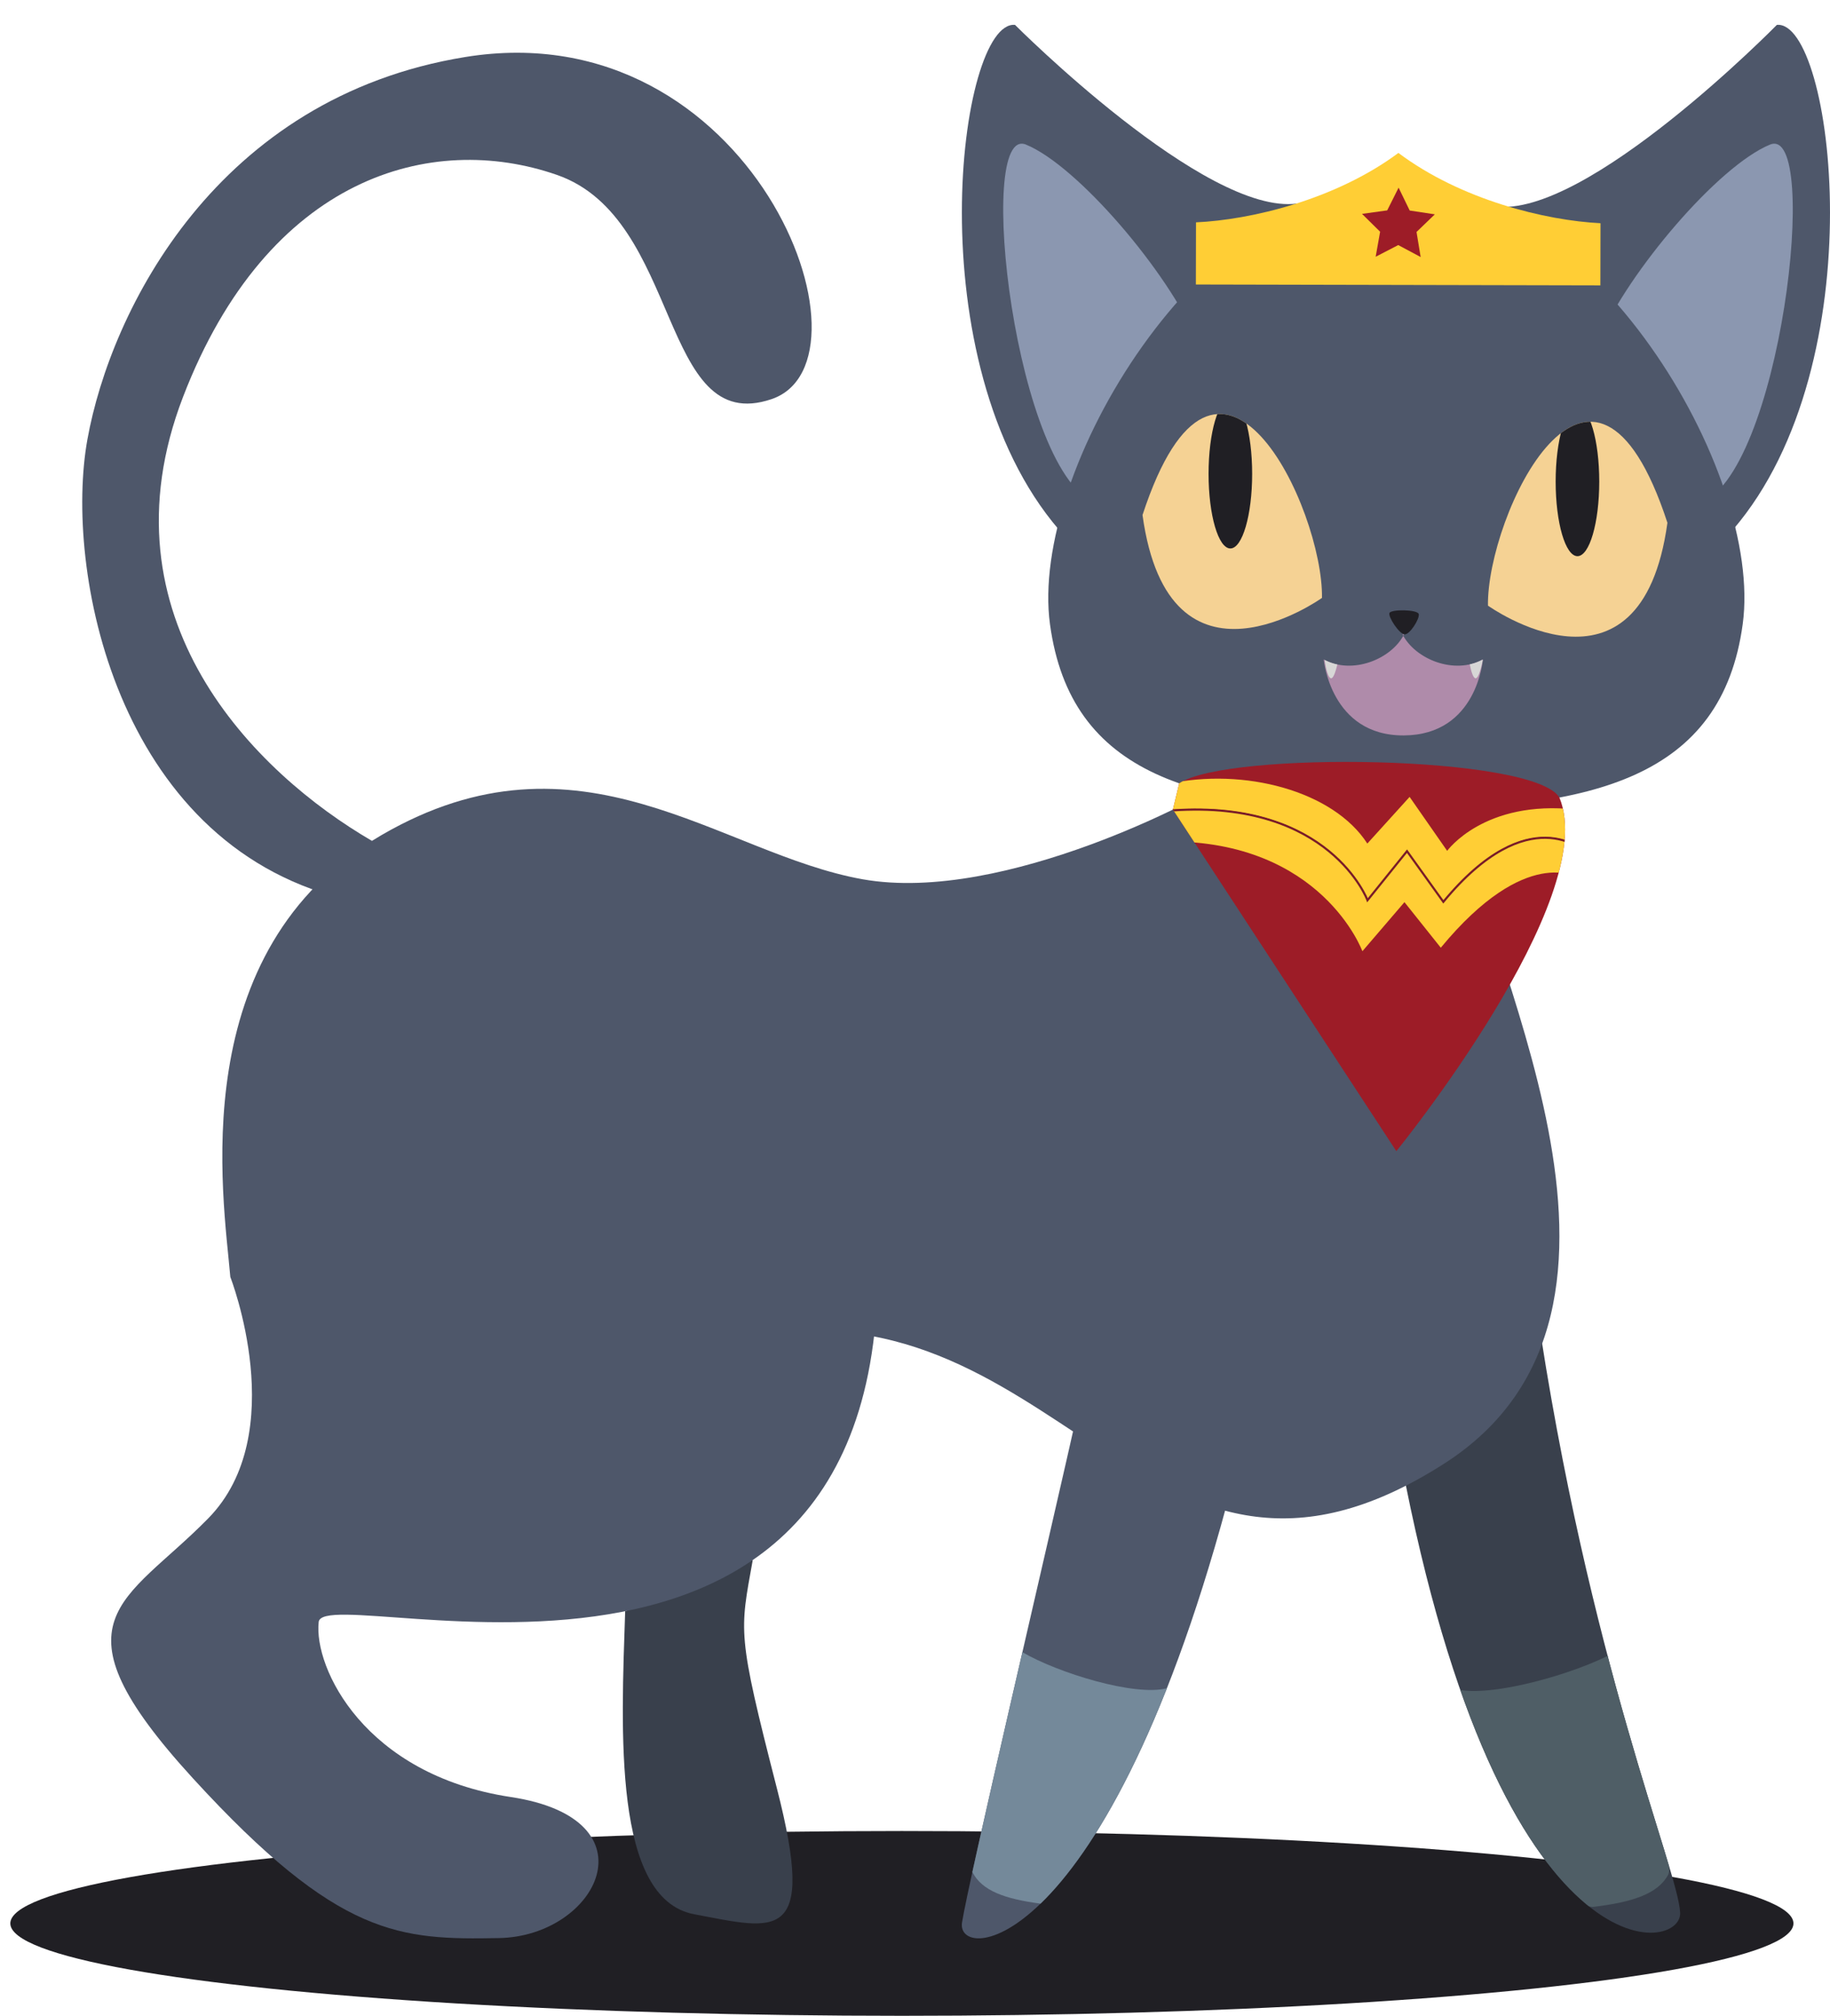 <?xml version="1.0" encoding="utf-8"?>
<!-- Generator: Adobe Illustrator 16.0.0, SVG Export Plug-In . SVG Version: 6.00 Build 0)  -->
<!DOCTYPE svg PUBLIC "-//W3C//DTD SVG 1.1//EN" "http://www.w3.org/Graphics/SVG/1.1/DTD/svg11.dtd">
<svg version="1.1" id="Layer_1" xmlns="http://www.w3.org/2000/svg" xmlns:xlink="http://www.w3.org/1999/xlink" x="0px" y="0px"
	 width="861.261px" height="948.674px" viewBox="0 0 861.261 948.674" enable-background="new 0 0 861.261 948.674"
	 xml:space="preserve">
<ellipse fill="#201F24" cx="424.459" cy="905.19" rx="419.603" ry="43.484"/>
<g>
	<g>
		<path id="SVGID_2_" fill="#4E576A" d="M509.595,653.392c-18.514,82.62-53.691,231.391-56.834,251.387
			c-3.141,19.997,71.611,15.196,130.033-217.558"/>
	</g>
	<g>
		<defs>
			<path id="SVGID_3_" d="M509.595,653.392c-18.514,82.62-53.691,231.391-56.834,251.387
				c-3.141,19.997,71.611,15.196,130.033-217.558"/>
		</defs>
		<clipPath id="SVGID_5_">
			<use xlink:href="#SVGID_3_"  overflow="visible"/>
		</clipPath>
		<path clip-path="url(#SVGID_5_)" fill="#74899A" d="M481.173,777.55c16.746,9.771,52.922,20.938,68.027,16.954
			s-42.895,103.568-59.484,101.382c-16.592-2.186-27.576-5.964-32.082-14.872C453.128,872.104,481.173,777.55,481.173,777.55z"/>
	</g>
</g>
<path fill="#4E576A" d="M815.472,249.422c68-78.964,47.178-240.233,20.783-237.713c0,0-89.646,91.354-132.807,85.408"/>
<path fill="#4E576A" d="M498.484,249.422c-68-78.964-47.178-240.233-20.781-237.713c0,0,89.645,90.013,132.807,84.066"/>
<path fill="#8B97B0" d="M516.763,237.176c-38.854-11.834-58.158-179.072-33.898-169.123c24.266,9.938,66.748,59.846,80.453,92.026"
	/>
<path fill="#8B97B0" d="M752.568,160.08c13.707-32.181,56.188-82.09,80.453-92.026c24.262-9.949,4.955,157.289-33.898,169.123"/>
<path fill="#4E576A" d="M657.166,381c-95.172,0-153.287-16.189-163.004-87.184c-9.854-71.986,71.65-207.96,163.004-207.96
	s172.857,135.974,163.006,207.96C810.318,365.802,750.312,381,657.166,381z"/>
<g>
	<g>
		<path id="SVGID_4_" fill="#39404C" d="M722.773,612.63c24.732,169.481,67.168,267.724,67.967,287.59
			c0.801,19.868-87.982,31.866-133.572-224.885"/>
	</g>
	<g>
		<defs>
			<path id="SVGID_7_" d="M722.773,612.63c24.732,169.481,67.168,267.724,67.967,287.59c0.801,19.868-87.982,31.866-133.572-224.885
				"/>
		</defs>
		<clipPath id="SVGID_9_">
			<use xlink:href="#SVGID_7_"  overflow="visible"/>
		</clipPath>
		<path clip-path="url(#SVGID_9_)" fill="#4F5E66" d="M759.419,777.852c-18.23,9.87-57.623,21.15-74.068,17.127
			c-16.447-4.024,46.701,104.618,64.77,102.41c18.062-2.209,30.025-6.024,34.932-15.023S759.419,777.852,759.419,777.852z"/>
	</g>
</g>
<path fill="#39404C" d="M294.225,758.267c-1.863,56.241-5.862,135.428,32.53,142.625c38.392,7.198,57.793,14.397,38.895-59.188
	c-18.899-73.585-17.467-73.483-11.384-107.527"/>
<g>
	<g>
		<path id="SVGID_6_" fill="#4E576A" d="M344.35,630.549c154.368-34.394,192.3,149.571,335.136,58.389
			c114.098-72.836,14.396-243.952,7.998-307.938c0,0-120.797-8.749-119.664-8.463c1.131,0.285-94.693,53.251-161.88,41.254
			c-67.188-11.998-132.774-75.186-226.356-20.796C86,447.384,105.196,563.362,108.396,600.955c0,0,28.794,73.683-10.398,113.626
			c-39.193,39.944-75.985,47.145-7.199,122.329c68.786,75.184,97.581,75.982,143.973,75.185s74.387-55.987,5.599-66.387
			c-68.787-10.398-92.782-60.789-90.383-82.385c2.399-21.597,291.943,77.584,260.75-206.359"/>
	</g>
</g>
<g>
	<g>
		<path id="SVGID_8_" fill="#F5D294" d="M700.281,285.017c-0.602-41.991,48.957-147.571,84.467-38.992
			C772.265,336.608,700.281,285.017,700.281,285.017z"/>
	</g>
	<g>
		<defs>
			<path id="SVGID_11_" d="M700.281,285.017c-0.602-41.991,48.957-147.571,84.467-38.992
				C772.265,336.608,700.281,285.017,700.281,285.017z"/>
		</defs>
		<clipPath id="SVGID_13_">
			<use xlink:href="#SVGID_11_"  overflow="visible"/>
		</clipPath>
		<path clip-path="url(#SVGID_13_)" fill="#201F24" d="M732.146,226.628c0,19.399,4.596,35.122,10.258,35.122
			s10.256-15.723,10.256-35.122c0-19.397-4.594-35.127-10.256-35.127S732.146,207.229,732.146,226.628z"/>
	</g>
</g>
<g>
	<g>
		<path id="SVGID_10_" fill="#F5D294" d="M622.173,281.381c0.602-41.991-48.959-147.571-84.467-38.992
			C550.187,332.972,622.173,281.381,622.173,281.381z"/>
	</g>
	<g>
		<defs>
			<path id="SVGID_14_" d="M622.173,281.381c0.602-41.991-48.959-147.571-84.467-38.992
				C550.187,332.972,622.173,281.381,622.173,281.381z"/>
		</defs>
		<clipPath id="SVGID_15_">
			<use xlink:href="#SVGID_14_"  overflow="visible"/>
		</clipPath>
		<path clip-path="url(#SVGID_15_)" fill="#201F24" d="M579.05,187.866c-5.664,0-10.258,15.729-10.258,35.127
			s4.594,35.123,10.258,35.123c5.662,0,10.256-15.725,10.256-35.123S584.712,187.866,579.05,187.866z"/>
	</g>
</g>
<g>
	<g>
		<path id="SVGID_12_" fill="#9D1C27" d="M554.974,368.65c22.33-15.245,166.984-13.362,178.939,6.691
			c19.756,47.648-76.746,166.426-76.746,166.426L552.019,381L554.974,368.65z"/>
	</g>
	<g>
		<defs>
			<path id="SVGID_16_" d="M554.974,368.65c22.33-15.245,166.984-13.362,178.939,6.691c19.756,47.648-76.746,166.426-76.746,166.426
				L552.019,381L554.974,368.65z"/>
		</defs>
		<clipPath id="SVGID_17_">
			<use xlink:href="#SVGID_16_"  overflow="visible"/>
		</clipPath>
		<path clip-path="url(#SVGID_17_)" fill="#FFCE35" d="M549.201,369c36.211-7.988,78.336,3.201,94.311,27.997l19.896-21.961
			l17.676,25.39c0,0,17.428-24.227,60.578-19.426l3.908,19.335c0,0-26.016-25.081-66.285,23.705l-17.098-23.846l-18.598,23.096
			c0,0-17.721-47.371-91.572-42.29"/>
	</g>
	<g>
		<defs>
			<path id="SVGID_18_" d="M554.974,368.65c22.33-15.245,166.984-13.362,178.939,6.691c19.756,47.648-76.746,166.426-76.746,166.426
				L552.019,381L554.974,368.65z"/>
		</defs>
		<clipPath id="SVGID_19_">
			<use xlink:href="#SVGID_18_"  overflow="visible"/>
		</clipPath>
		<path clip-path="url(#SVGID_19_)" fill="#FFCE35" d="M549.708,395.996c72.471-0.3,91.479,51.669,91.479,51.669l19.799-23.096
			l17.096,21.444c40.271-48.785,64.43-32.922,64.43-32.922l3.059-12.376c0,0-26.014-25.081-66.285,23.705l-17.096-23.846
			l-18.598,23.096c0,0-17.721-47.371-91.572-42.29"/>
	</g>
	<g>
		<defs>
			<path id="SVGID_20_" d="M554.974,368.65c22.33-15.245,166.984-13.362,178.939,6.691c19.756,47.648-76.746,166.426-76.746,166.426
				L552.019,381L554.974,368.65z"/>
		</defs>
		<clipPath id="SVGID_21_">
			<use xlink:href="#SVGID_20_"  overflow="visible"/>
		</clipPath>
		<path clip-path="url(#SVGID_21_)" fill="none" stroke="#791C28" stroke-miterlimit="10" d="M745.57,400.716
			c0,0-26.016-25.081-66.285,23.705l-17.098-23.846l-18.598,23.096c0,0-17.721-47.371-91.572-42.29"/>
	</g>
</g>
<path fill="#201F24" d="M660.523,297.34c1.506,0.187,4.361-4.419,4.062-5.733c-0.303-1.317-7.912-1.411-8.287-0.284
	C655.919,292.453,659.021,297.149,660.523,297.34z"/>
<g>
	<path fill="#FFCE35" d="M658.07,134.1l-95.254-0.206l0.062-29.256c25.658-1.155,65.631-10.603,95.324-32.712l-0.127-0.004
		c29.602,22.244,69.533,31.859,95.18,33.127l-0.061,29.256l-95.254-0.206L658.07,134.1z"/>
	<polygon fill="#9D1C27" points="658.228,88.317 663.455,99.076 675.281,100.872 666.664,109.167 668.611,120.969 658.058,115.334 
		647.433,120.834 649.533,109.058 641.017,100.655 652.867,99.01 	"/>
</g>
<path fill="#201F24" d="M660.953,298.539c2.502,0.311,7.26-7.356,6.76-9.545c-0.502-2.191-13.17-2.346-13.793-0.471
	C653.289,290.402,658.453,298.219,660.953,298.539z"/>
<g>
	<g>
		<path id="SVGID_1_" fill="#AF8BAA" d="M660.808,298.548c-6.006,11.795-24.52,19.137-37.816,11.795c0,0,3.205,35.979,37.736,35.763
			c34.531-0.217,37.156-35.763,37.156-35.763c-13.299,7.342-31.812,0-37.816-11.795"/>
	</g>
	<g>
		<defs>
			<path id="SVGID_22_" d="M660.808,298.548c-6.006,11.795-24.52,19.137-37.816,11.795c0,0,3.205,35.979,37.736,35.763
				c34.531-0.217,37.156-35.763,37.156-35.763c-13.299,7.342-31.812,0-37.816-11.795"/>
		</defs>
		<clipPath id="SVGID_23_">
			<use xlink:href="#SVGID_22_"  overflow="visible"/>
		</clipPath>
		<path clip-path="url(#SVGID_23_)" fill="#D7D7D6" d="M691.425,310.648c0,0,0.982,7.717,2.832,8.537
			c1.844,0.823,3.613-8.635,3.613-8.635"/>
	</g>
	<g>
		<defs>
			<path id="SVGID_24_" d="M660.808,298.548c-6.006,11.795-24.52,19.137-37.816,11.795c0,0,3.205,35.979,37.736,35.763
				c34.531-0.217,37.156-35.763,37.156-35.763c-13.299,7.342-31.812,0-37.816-11.795"/>
		</defs>
		<clipPath id="SVGID_25_">
			<use xlink:href="#SVGID_24_"  overflow="visible"/>
		</clipPath>
		<path clip-path="url(#SVGID_25_)" fill="#D7D7D6" d="M623.425,310.648c0,0,0.982,7.717,2.832,8.537
			c1.844,0.823,3.613-8.635,3.613-8.635"/>
	</g>
</g>
<path fill="#4E576A" d="M175.061,395.728C120.13,363.837,46.13,290.837,86.13,186.837s117-125.04,176-104.52s48,123.52,101,105.52
	s-9.054-182.981-144.192-161c-116.808,19-166.808,119-177.808,180s13.191,189,120,216"/>
</svg>
